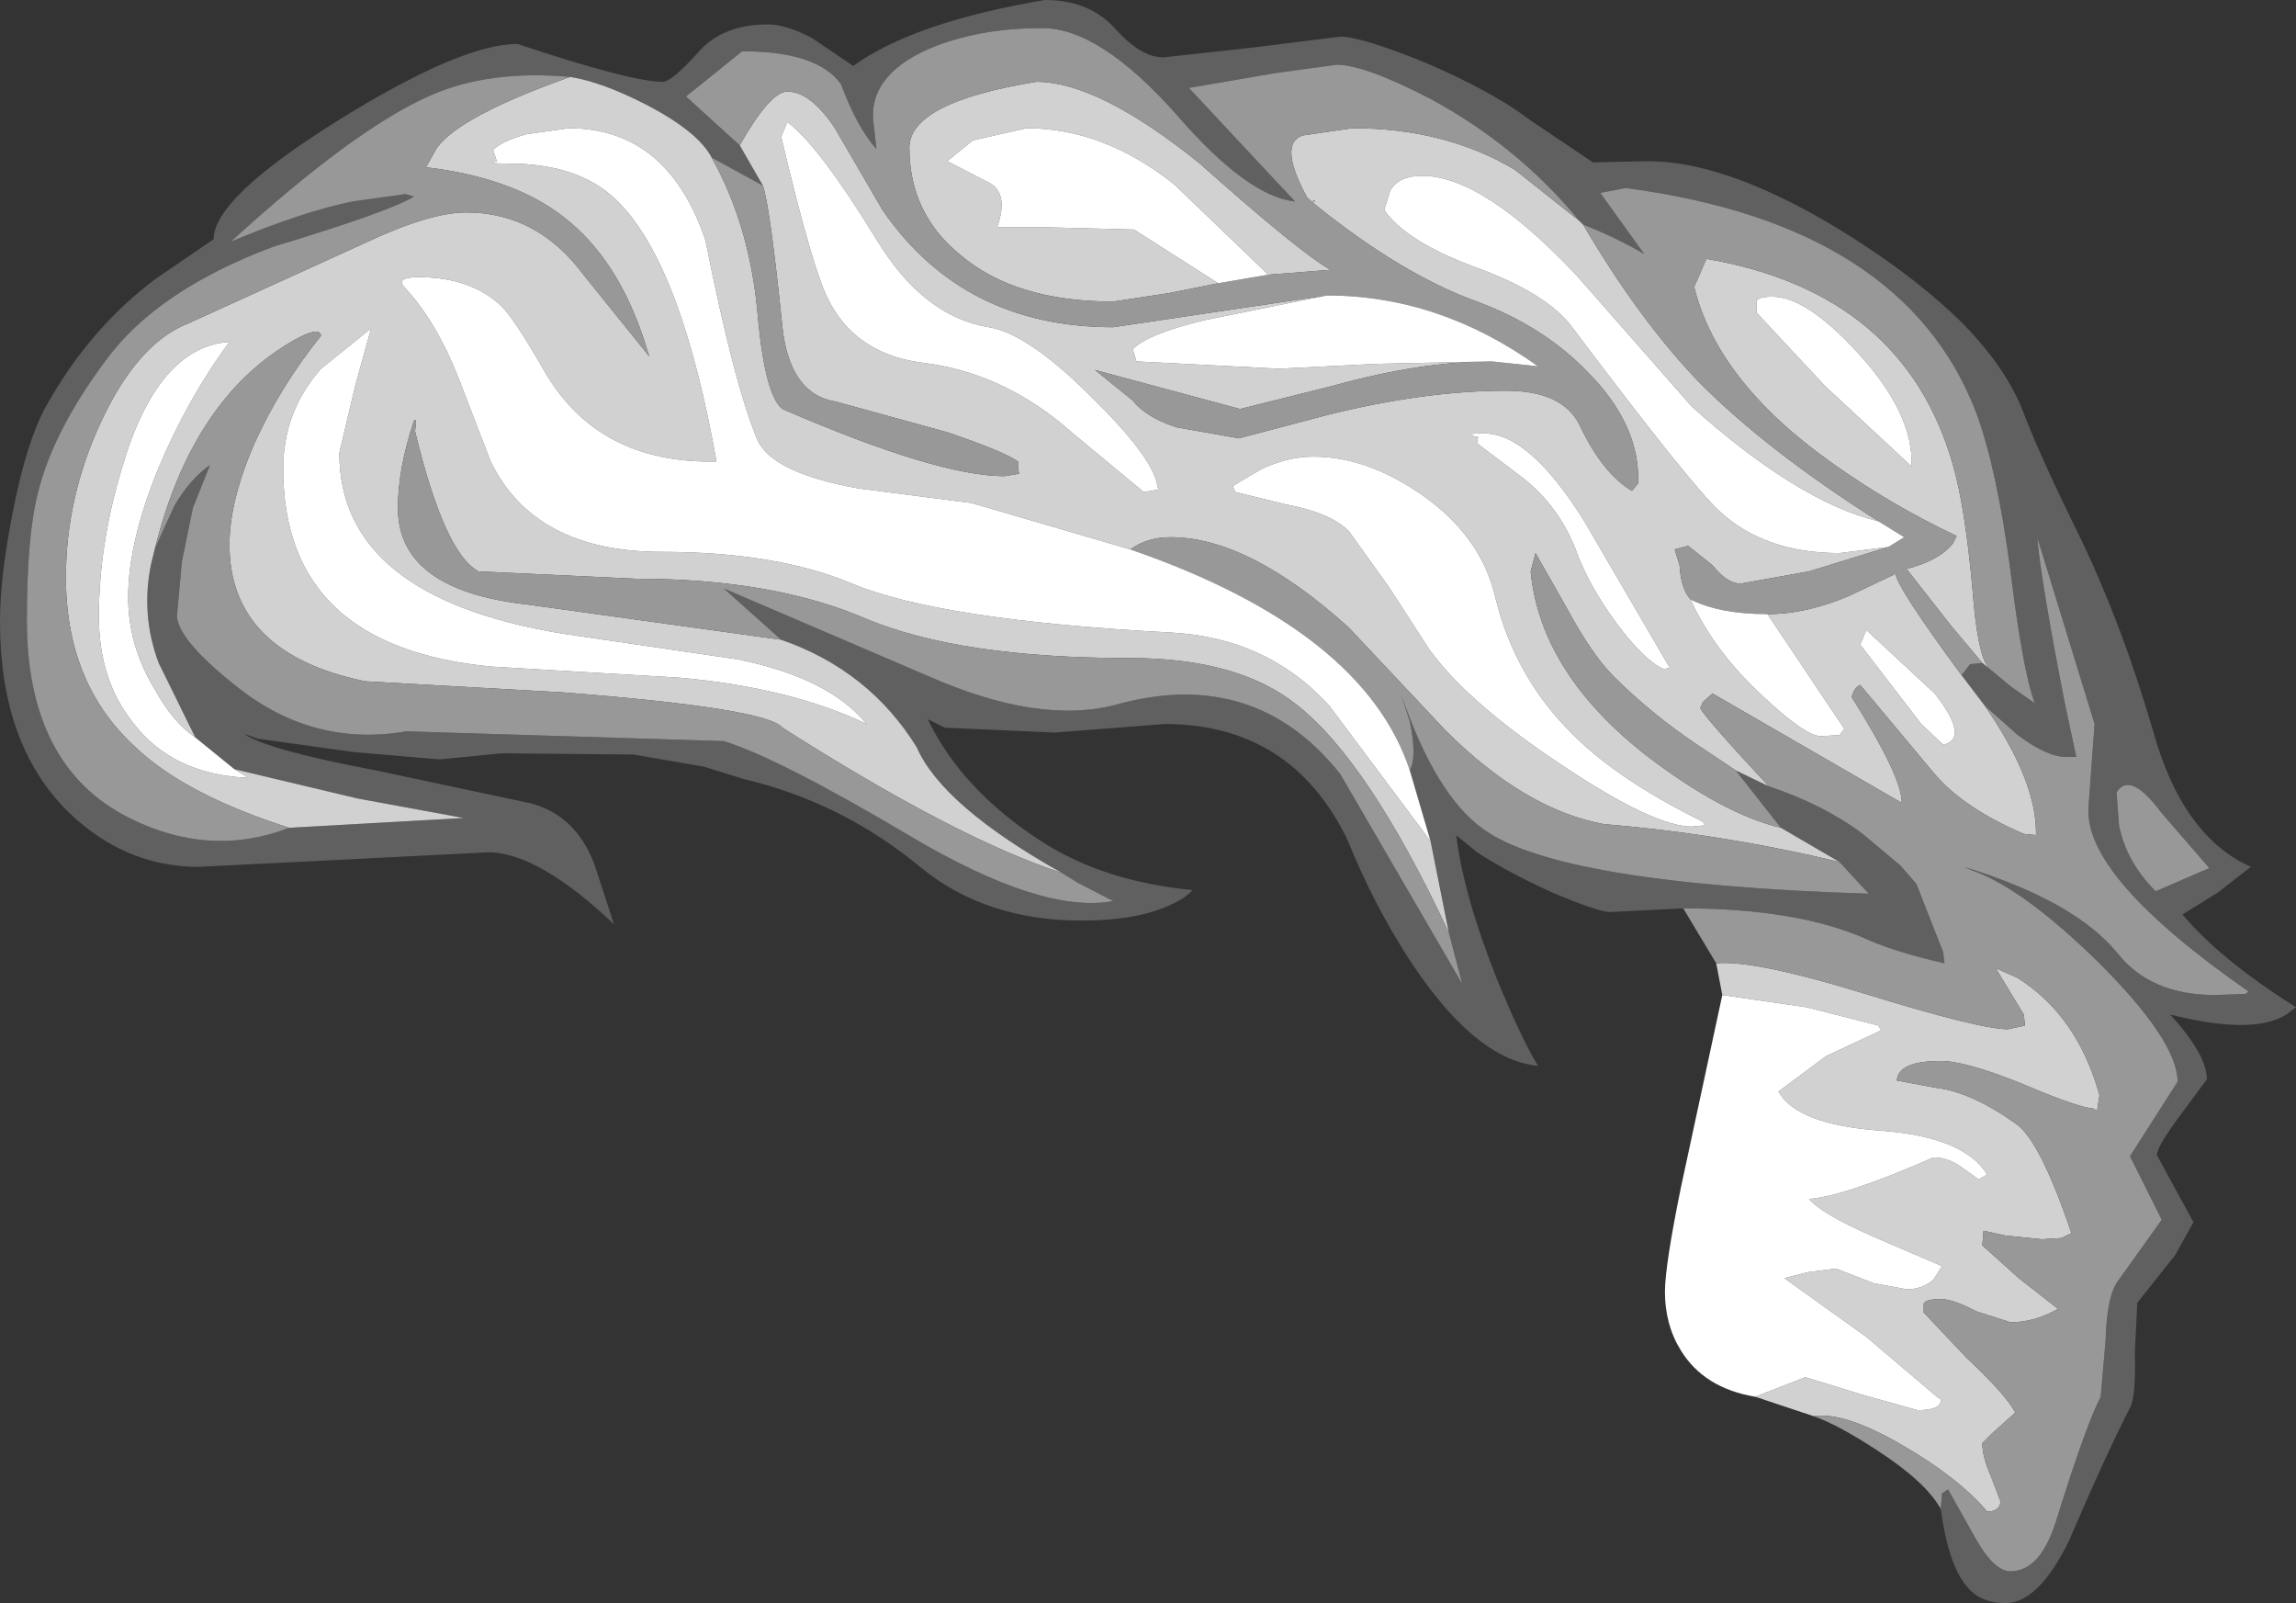<?xml version="1.0" encoding="UTF-8" standalone="no"?>
<svg xmlns:ffdec="https://www.free-decompiler.com/flash" xmlns:xlink="http://www.w3.org/1999/xlink" ffdec:objectType="shape" height="65.65px" width="94.05px" xmlns="http://www.w3.org/2000/svg">
  <rect width="100%" height="100%" fill="#333333" stroke="none"/>
  <g transform="matrix(1.0, 0.0, 0.0, 1.0, 59.8, 50.9)">
    <path d="M21.65 -23.55 L22.55 -22.8 23.55 -22.1 Q23.05 -23.45 22.55 -27.55 22.0 -31.7 21.15 -34.0 18.2 -41.7 6.8 -43.2 L5.75 -43.0 7.55 -40.5 Q6.35 -41.2 5.05 -41.7 L4.9 -41.85 Q2.4 -44.9 -1.2 -46.85 -3.9 -48.25 -5.05 -48.25 L-7.6 -47.9 -11.1 -47.3 -7.55 -43.5 -6.75 -42.65 Q-8.7 -42.85 -11.6 -46.2 -14.75 -49.75 -17.1 -49.75 -19.75 -49.75 -21.75 -48.9 -24.35 -47.75 -24.0 -45.7 L-23.9 -44.8 Q-24.7 -45.7 -25.35 -47.45 -26.3 -48.8 -29.4 -48.8 L-31.7 -46.95 -29.5 -44.95 -28.55 -43.3 -30.65 -44.45 Q-31.2 -45.5 -33.3 -46.6 -35.15 -47.55 -36.45 -47.75 -39.75 -48.05 -42.15 -47.0 -45.25 -45.65 -50.35 -41.0 -47.35 -42.25 -45.35 -42.65 L-43.2 -42.95 -42.85 -42.85 Q-43.8 -42.25 -48.6 -40.8 -53.4 -39.0 -55.5 -36.1 -57.65 -33.2 -58.25 -30.7 -58.7 -28.95 -58.7 -25.5 -58.7 -19.5 -54.5 -17.4 -51.2 -15.75 -47.95 -17.0 L-40.8 -17.4 -45.15 -18.2 -50.2 -19.4 -51.8 -20.7 -53.3 -23.75 Q-54.05 -25.75 -53.6 -27.85 L-53.45 -28.45 -52.65 -30.2 Q-52.0 -31.3 -51.2 -31.85 L-51.4 -31.35 -51.9 -30.1 -52.35 -27.9 -52.55 -25.7 Q-52.55 -24.7 -50.0 -22.7 -46.9 -20.3 -43.15 -20.95 L-30.15 -20.55 Q-27.9 -19.85 -22.5 -16.65 -17.1 -13.45 -14.2 -14.0 L-15.65 -14.75 -16.3 -15.15 Q-21.2 -17.9 -22.25 -20.3 -24.2 -23.45 -27.8 -24.7 L-30.15 -26.8 -21.75 -23.2 Q-17.2 -21.2 -14.05 -22.05 -8.4 -23.6 -4.9 -19.2 L0.1 -10.6 -0.45 -12.7 -1.2 -16.45 -2.05 -19.35 Q-1.75 -19.9 -2.05 -21.35 L-2.4 -22.45 Q-1.0 -18.35 0.95 -16.95 4.05 -14.7 16.75 -14.3 L15.55 -15.6 13.15 -17.0 11.3 -19.35 12.65 -18.7 Q14.9 -17.95 16.5 -16.75 L18.05 -15.45 18.7 -14.7 19.8 -11.9 19.85 -11.45 Q17.9 -11.9 16.75 -12.4 13.9 -13.7 9.15 -13.7 L6.15 -13.55 Q5.7 -13.55 3.9 -14.3 2.0 -15.15 0.7 -16.0 L-0.15 -16.7 Q0.15 -14.25 1.5 -10.85 2.5 -8.4 3.2 -7.25 0.6 -7.5 -2.1 -11.65 -3.55 -13.9 -4.6 -16.5 -6.9 -21.25 -12.1 -21.25 L-16.6 -20.9 -21.1 -21.1 -21.8 -21.45 Q-20.4 -18.55 -17.15 -16.45 -14.6 -14.8 -10.95 -14.45 -11.25 -14.1 -11.95 -13.8 -13.3 -13.2 -15.5 -13.2 -19.4 -13.2 -22.05 -15.35 -25.3 -18.05 -29.35 -19.0 L-30.95 -19.5 -33.85 -20.0 -39.25 -20.05 -41.8 -19.8 -45.3 -20.1 -49.25 -20.65 -49.8 -20.85 Q-48.9 -20.2 -44.4 -19.35 L-38.05 -18.0 Q-36.2 -17.5 -35.45 -15.5 L-34.65 -13.05 Q-37.65 -15.9 -39.7 -16.0 L-51.65 -15.4 Q-54.65 -15.4 -56.95 -17.6 -59.8 -20.35 -59.8 -25.45 -59.8 -27.25 -59.3 -29.8 -58.75 -32.7 -57.95 -34.2 -56.15 -37.45 -53.4 -39.5 L-51.05 -41.1 Q-51.05 -42.8 -45.9 -46.0 -40.9 -49.1 -38.6 -49.1 -33.95 -47.55 -32.65 -47.55 -32.3 -47.55 -31.25 -48.7 -30.25 -49.9 -28.35 -49.9 -27.6 -49.9 -26.55 -49.35 L-24.85 -48.2 Q-22.35 -50.0 -17.0 -50.9 -15.15 -50.9 -14.1 -49.7 -13.05 -48.55 -12.15 -48.55 L-8.5 -48.95 -4.9 -49.4 Q-4.05 -49.4 -1.45 -48.35 1.35 -47.15 2.85 -46.0 L5.45 -44.25 7.7 -44.3 Q10.75 -44.3 15.05 -41.8 18.5 -39.75 20.65 -37.6 22.35 -35.85 23.05 -34.1 23.7 -32.35 25.45 -28.8 27.15 -25.25 28.4 -20.95 29.6 -16.65 32.4 -15.4 L31.05 -14.35 29.6 -13.45 Q31.15 -11.6 34.25 -9.65 L33.85 -9.35 Q32.5 -8.5 29.1 -9.35 30.6 -7.7 30.6 -6.7 L29.6 -5.35 Q28.55 -3.95 28.55 -3.6 L30.05 -0.85 29.3 0.5 27.75 2.45 27.65 4.45 Q27.7 6.3 27.45 6.75 26.45 8.7 24.95 12.2 23.7 14.75 22.35 14.75 21.3 14.75 20.75 14.05 20.0 13.15 19.7 10.9 L19.75 10.25 20.0 10.1 21.15 12.15 Q21.9 13.45 22.55 13.45 23.8 13.45 24.45 11.3 25.65 7.45 26.25 6.3 L26.45 4.0 Q26.5 2.1 27.0 1.5 L28.75 -0.95 27.45 -3.55 29.4 -6.6 Q29.4 -8.25 26.2 -11.45 23.1 -14.5 21.0 -15.25 L20.65 -15.4 Q25.2 -14.0 26.95 -11.85 28.3 -10.15 30.95 -10.15 L32.2 -10.2 32.3 -10.3 Q25.55 -15.0 25.75 -17.85 L26.0 -21.25 23.65 -28.9 Q23.8 -27.1 24.8 -22.0 L25.25 -19.9 24.85 -19.9 Q24.05 -19.9 22.85 -20.8 L21.5 -22.0 20.55 -23.25 20.9 -23.7 21.4 -23.75 21.65 -23.55 M28.5 -14.4 L30.7 -15.35 28.75 -17.6 Q27.45 -19.35 26.9 -18.45 L27.0 -17.1 Q27.3 -15.6 28.5 -14.4" fill="#606060" fill-rule="evenodd" stroke="none"/>
    <path d="M5.05 -41.7 Q7.35 -37.8 9.75 -35.3 12.5 -32.5 17.15 -29.55 13.85 -30.35 9.5 -34.25 L4.8 -39.6 Q0.95 -43.7 -1.55 -43.7 -2.5 -43.7 -2.85 -43.1 L-3.1 -42.3 Q-2.2 -41.0 0.65 -39.95 3.55 -38.9 4.6 -37.5 9.45 -31.05 10.65 -29.95 12.5 -28.25 15.55 -28.25 L17.55 -28.5 14.3 -27.5 11.5 -27.0 Q10.95 -27.0 10.35 -27.75 L9.35 -28.55 8.8 -28.4 9.0 -27.75 Q9.05 -26.8 9.45 -26.35 10.4 -24.25 12.4 -22.4 14.15 -20.75 14.8 -20.75 L15.55 -20.8 15.75 -21.05 12.6 -25.75 Q14.2 -25.75 15.95 -26.5 L17.85 -27.4 Q17.9 -26.85 20.55 -23.25 L21.5 -22.0 Q23.65 -18.9 23.6 -16.7 L23.1 -16.75 Q20.65 -17.8 19.45 -19.2 L16.4 -22.85 Q16.15 -22.75 16.05 -22.35 18.1 -19.1 18.1 -18.05 L18.05 -18.05 10.35 -22.5 9.95 -22.15 9.85 -21.9 Q10.0 -21.55 12.65 -18.7 L11.3 -19.35 9.8 -20.35 Q7.85 -21.65 6.3 -23.2 5.4 -24.1 4.35 -26.05 L3.1 -28.25 2.9 -27.5 Q3.3 -23.35 7.65 -19.95 10.8 -17.55 13.15 -17.0 L15.55 -15.6 Q10.75 -16.75 5.9 -17.15 2.65 -17.75 -0.6 -21.0 L-4.55 -25.2 Q-8.65 -28.9 -11.85 -28.9 -12.8 -28.9 -13.5 -28.4 L-20.0 -30.3 -24.65 -30.9 Q-28.25 -31.55 -28.8 -32.95 -29.75 -35.25 -30.9 -41.05 -32.45 -45.65 -36.5 -45.65 L-38.25 -45.4 Q-39.3 -45.1 -39.6 -44.75 L-39.45 -44.3 Q-39.95 -44.2 -38.95 -44.2 -35.9 -44.2 -34.35 -42.5 -31.85 -39.85 -30.45 -32.0 -35.3 -31.9 -37.5 -35.7 -38.7 -37.8 -39.25 -38.35 -40.5 -39.55 -42.65 -39.55 -43.65 -39.55 -43.2 -39.1 -41.95 -37.75 -41.05 -35.5 L-39.7 -32.0 Q-37.9 -28.3 -32.7 -28.3 -28.0 -28.3 -24.9 -27.0 -21.3 -25.5 -11.9 -25.0 -7.9 -24.8 -5.35 -22.0 L-1.2 -16.45 -0.45 -12.7 Q-3.75 -19.75 -6.7 -22.05 -9.1 -23.95 -13.5 -23.95 -20.45 -23.95 -24.3 -25.55 -28.1 -27.2 -33.75 -27.2 L-40.2 -27.5 Q-41.6 -28.25 -42.8 -33.25 -42.7 -33.85 -42.85 -33.65 -43.5 -31.7 -43.5 -30.1 -43.5 -26.75 -38.25 -26.15 L-27.8 -24.7 Q-24.2 -23.45 -22.25 -20.3 -21.2 -17.9 -16.3 -15.15 -20.6 -16.55 -27.75 -21.1 -28.4 -21.9 -36.8 -22.55 L-44.85 -23.0 Q-50.4 -24.15 -50.4 -28.6 -50.4 -30.4 -49.35 -32.8 -48.3 -35.1 -46.65 -37.15 -46.7 -37.55 -47.7 -37.0 -51.9 -34.65 -53.45 -28.45 L-53.6 -27.85 Q-54.05 -25.75 -53.3 -23.75 L-51.8 -20.7 Q-52.7 -21.3 -53.45 -22.65 -54.55 -24.45 -54.55 -26.45 -54.55 -28.7 -53.3 -31.75 -52.1 -34.6 -50.4 -36.9 -53.35 -36.7 -54.8 -31.75 -55.75 -28.6 -55.75 -25.65 -55.75 -23.05 -54.35 -21.3 -52.75 -19.2 -49.7 -19.05 L-49.7 -19.1 -50.2 -19.4 -45.15 -18.2 -40.8 -17.4 -47.95 -17.0 Q-52.2 -18.35 -54.25 -20.3 -57.1 -22.9 -57.1 -27.25 -57.1 -30.55 -55.65 -33.65 -54.15 -36.85 -52.1 -37.65 L-44.85 -40.95 Q-42.2 -42.2 -40.7 -42.2 -37.8 -42.2 -35.9 -39.65 L-33.2 -36.3 -33.25 -36.45 Q-34.3 -40.0 -36.45 -41.8 -38.55 -43.6 -42.35 -44.05 L-41.9 -44.85 Q-40.95 -46.15 -36.45 -47.75 -35.15 -47.55 -33.3 -46.6 -31.2 -45.5 -30.65 -44.45 -29.05 -41.6 -28.75 -37.85 -28.45 -34.7 -27.75 -34.15 -21.4 -31.4 -18.65 -31.4 L-18.05 -31.5 -18.1 -31.7 -18.1 -32.0 Q-18.65 -32.4 -21.0 -33.2 L-25.55 -34.45 Q-27.45 -34.75 -27.75 -37.5 -28.25 -42.4 -28.55 -43.3 L-29.5 -44.95 Q-28.25 -47.15 -27.55 -47.15 -26.6 -47.15 -25.6 -45.65 L-23.65 -42.3 Q-20.35 -37.5 -14.2 -37.5 L-11.85 -37.85 -5.45 -38.8 -10.4 -37.8 Q-12.75 -37.25 -13.4 -36.6 L-13.25 -36.1 -7.4 -35.8 -3.4 -36.0 1.3 -36.1 Q-1.6 -36.1 -5.2 -35.1 L-9.0 -34.15 -14.95 -35.75 -13.4 -34.5 Q-12.85 -33.8 -11.6 -33.4 L-9.05 -32.95 -5.45 -33.9 Q-1.45 -34.9 1.9 -34.9 4.2 -34.9 4.9 -33.5 5.85 -31.5 7.05 -30.8 L7.3 -31.1 Q7.4 -33.5 5.2 -35.7 3.4 -37.55 0.7 -38.55 -2.35 -39.65 -5.9 -42.5 L-6.25 -42.8 Q-7.45 -45.0 -6.45 -45.35 L-4.4 -45.65 Q-0.6 -45.65 2.25 -43.95 L4.9 -41.85 5.05 -41.7 M21.4 -23.75 L20.1 -25.3 18.3 -27.6 Q19.65 -27.95 20.2 -28.65 L20.35 -28.95 Q17.7 -30.2 15.3 -31.9 10.55 -35.25 9.6 -39.15 L10.1 -40.3 Q18.2 -38.9 20.2 -31.85 20.7 -30.1 21.0 -26.75 21.2 -24.1 21.65 -23.55 L21.4 -23.75 M14.5 7.1 L12.1 6.3 14.15 5.5 16.6 6.25 18.75 6.85 Q19.75 6.85 19.7 6.4 L19.6 6.35 16.65 3.85 13.3 1.45 13.45 1.4 14.25 1.2 15.4 1.05 16.95 1.65 18.3 1.9 Q18.95 1.9 19.4 1.5 L19.75 0.95 16.95 -0.25 Q14.8 -1.2 14.3 -1.8 15.75 -1.9 19.4 -3.5 20.0 -3.5 20.55 -3.1 L21.25 -2.6 21.6 -2.8 Q20.65 -4.35 17.2 -4.6 13.8 -4.85 13.05 -6.2 L15.0 -7.65 17.25 -8.7 17.15 -8.9 14.2 -9.65 10.75 -10.15 10.5 -11.45 Q12.05 -11.6 16.6 -10.2 21.3 -8.75 22.45 -8.75 L23.15 -8.9 23.1 -9.35 21.95 -11.25 22.85 -10.85 Q25.3 -9.3 26.2 -6.05 L26.1 -5.4 25.95 -5.5 Q25.3 -5.55 22.95 -6.55 20.7 -7.45 19.7 -7.45 17.95 -7.45 17.9 -6.65 L19.5 -6.35 Q20.9 -6.2 22.75 -4.9 23.75 -4.25 25.05 -0.4 L24.65 -0.2 23.85 -0.15 22.35 -0.3 21.45 -0.5 21.4 0.1 22.9 1.45 24.5 2.7 Q23.55 3.25 22.55 3.25 L21.15 2.8 Q20.2 2.3 19.7 2.3 19.05 2.3 19.0 2.5 L19.0 2.85 20.75 4.7 Q22.4 6.25 22.75 6.95 L21.8 7.8 21.4 8.2 Q21.4 8.75 21.75 9.55 L22.15 10.6 Q22.1 11.0 21.6 11.0 20.4 9.6 18.15 8.3 15.75 6.9 14.5 7.1 M18.5 -31.8 Q18.6 -33.95 16.3 -36.45 14.2 -38.75 12.8 -38.75 12.2 -38.75 12.15 -38.55 L12.15 -38.1 14.95 -35.1 18.5 -31.8 M8.6 -23.55 L5.1 -29.55 Q2.85 -33.15 1.0 -33.15 0.0 -33.15 0.75 -33.0 L0.7 -32.75 2.55 -31.35 Q4.1 -30.15 4.8 -28.25 5.3 -26.9 6.4 -25.4 7.55 -23.85 8.35 -23.5 L8.6 -23.55 M9.95 -17.25 Q6.5 -18.95 4.65 -20.8 2.25 -23.15 1.45 -26.45 0.85 -29.0 -1.65 -30.7 -3.85 -32.2 -6.0 -32.2 -7.1 -32.2 -8.2 -31.65 L-9.3 -31.0 -9.2 -30.75 -7.15 -30.25 Q-5.3 -29.9 -4.55 -29.15 L-2.9 -26.85 -1.25 -24.3 Q0.35 -22.1 4.2 -19.55 7.95 -17.05 9.5 -17.05 L10.05 -17.1 9.95 -17.25 M19.8 -20.4 Q20.9 -20.65 19.45 -22.5 L16.65 -25.1 16.4 -24.5 18.9 -21.25 19.8 -20.4 M-45.9 -32.35 L-45.25 -35.1 -44.6 -37.45 -46.65 -35.8 Q-48.2 -34.05 -48.2 -31.7 -48.2 -24.4 -39.65 -23.6 L-32.0 -23.15 Q-27.45 -22.75 -24.3 -21.25 -25.85 -23.15 -29.6 -23.9 L-36.75 -24.95 Q-45.9 -26.45 -45.9 -32.35 M-9.9 -39.3 L-11.9 -38.9 -14.2 -38.55 Q-18.2 -38.55 -20.45 -40.45 -22.55 -42.15 -22.55 -44.85 -22.55 -46.7 -17.35 -47.55 -14.8 -47.55 -10.65 -44.2 -6.55 -40.55 -5.3 -39.85 L-7.85 -39.65 -11.7 -43.35 Q-14.6 -45.65 -17.75 -45.65 L-19.95 -45.15 -21.0 -44.3 -19.35 -43.45 Q-18.45 -43.05 -18.95 -41.6 L-17.25 -41.6 -13.35 -41.5 -9.9 -39.3 M-6.05 -42.65 L-5.95 -42.65 -5.95 -42.7 -6.05 -42.65 M-12.4 -31.05 Q-12.6 -32.2 -15.1 -34.65 -17.7 -37.25 -19.3 -37.5 -22.0 -37.95 -23.9 -41.1 -26.3 -45.0 -27.55 -45.9 L-27.8 -45.3 Q-26.75 -40.85 -26.1 -39.15 -25.05 -36.45 -22.05 -36.05 -18.65 -35.65 -15.85 -33.15 L-12.95 -30.75 -12.35 -30.85 -12.4 -31.05" fill="#d1d1d1" fill-rule="evenodd" stroke="none"/>
    <path d="M5.05 -41.7 Q6.35 -41.2 7.55 -40.5 L5.75 -43.0 6.8 -43.2 Q18.2 -41.7 21.15 -34.0 22.0 -31.7 22.55 -27.55 23.05 -23.45 23.55 -22.1 L22.55 -22.8 21.65 -23.55 Q21.2 -24.1 21.0 -26.75 20.7 -30.1 20.2 -31.85 18.2 -38.9 10.1 -40.3 L9.6 -39.15 Q10.55 -35.25 15.3 -31.9 17.7 -30.2 20.35 -28.95 L20.2 -28.65 Q19.65 -27.95 18.3 -27.6 L20.1 -25.3 21.4 -23.75 20.9 -23.7 20.55 -23.25 Q17.9 -26.85 17.85 -27.4 L15.95 -26.5 Q14.2 -25.75 12.6 -25.75 10.65 -25.75 9.45 -26.35 9.05 -26.8 9.0 -27.75 L8.8 -28.4 9.35 -28.55 10.35 -27.75 Q10.95 -27.0 11.5 -27.0 L14.3 -27.5 17.55 -28.5 18.2 -28.9 17.15 -29.55 Q12.5 -32.5 9.75 -35.3 7.35 -37.8 5.05 -41.7 M19.7 10.9 Q19.1 9.8 17.1 8.5 15.5 7.45 14.5 7.1 15.75 6.9 18.15 8.3 20.4 9.6 21.6 11.0 22.1 11.0 22.15 10.6 L21.75 9.55 Q21.4 8.75 21.4 8.2 L21.8 7.8 22.75 6.95 Q22.4 6.25 20.75 4.7 L19.0 2.85 19.0 2.5 Q19.05 2.3 19.7 2.3 20.2 2.3 21.15 2.8 L22.55 3.25 Q23.55 3.25 24.5 2.7 L22.9 1.45 21.4 0.1 21.45 -0.5 22.35 -0.3 23.85 -0.15 24.65 -0.2 25.05 -0.4 Q23.75 -4.25 22.75 -4.9 20.9 -6.2 19.5 -6.35 L17.9 -6.65 Q17.95 -7.45 19.7 -7.45 20.7 -7.45 22.95 -6.55 25.3 -5.55 25.95 -5.5 L26.1 -5.4 26.2 -6.05 Q25.3 -9.3 22.85 -10.85 L21.95 -11.25 23.1 -9.35 23.15 -8.9 22.45 -8.75 Q21.3 -8.75 16.6 -10.2 12.05 -11.6 10.5 -11.45 L9.15 -13.7 Q13.9 -13.7 16.75 -12.4 17.9 -11.9 19.85 -11.45 L19.8 -11.9 18.7 -14.7 18.05 -15.45 16.5 -16.75 Q14.9 -17.95 12.65 -18.7 10.0 -21.55 9.85 -21.9 L9.95 -22.15 10.35 -22.5 18.05 -18.05 18.1 -18.05 Q18.1 -19.1 16.05 -22.35 16.15 -22.75 16.4 -22.85 L19.45 -19.2 Q20.65 -17.8 23.1 -16.75 L23.6 -16.7 Q23.65 -18.9 21.5 -22.0 L22.85 -20.8 Q24.05 -19.9 24.85 -19.9 L25.25 -19.9 24.8 -22.0 Q23.8 -27.1 23.65 -28.9 L26.0 -21.25 25.75 -17.85 Q25.55 -15.0 32.3 -10.3 L32.2 -10.2 30.95 -10.15 Q28.3 -10.15 26.95 -11.85 25.2 -14.0 20.65 -15.4 L21.0 -15.25 Q23.1 -14.5 26.2 -11.45 29.4 -8.25 29.4 -6.6 L27.45 -3.55 28.75 -0.95 27.0 1.5 Q26.5 2.1 26.45 4.0 L26.25 6.3 Q25.65 7.45 24.45 11.3 23.8 13.45 22.55 13.45 21.9 13.45 21.15 12.15 L20.0 10.1 19.75 10.25 19.7 10.9 M11.3 -19.35 L13.15 -17.0 Q10.8 -17.55 7.65 -19.95 3.3 -23.35 2.9 -27.5 L3.1 -28.25 4.35 -26.05 Q5.4 -24.1 6.3 -23.2 7.85 -21.65 9.8 -20.35 L11.3 -19.35 M15.55 -15.6 L16.75 -14.3 Q4.05 -14.7 0.95 -16.95 -1.0 -18.35 -2.4 -22.45 L-2.05 -21.35 Q-1.75 -19.9 -2.05 -19.35 -3.95 -25.1 -13.5 -28.4 -12.8 -28.9 -11.85 -28.9 -8.65 -28.9 -4.55 -25.2 L-0.6 -21.0 Q2.65 -17.75 5.9 -17.15 10.75 -16.75 15.55 -15.6 M-0.45 -12.7 L0.1 -10.6 -4.9 -19.2 Q-8.4 -23.6 -14.05 -22.05 -17.2 -21.2 -21.75 -23.2 L-30.15 -26.8 -27.8 -24.7 -38.25 -26.15 Q-43.5 -26.75 -43.5 -30.1 -43.5 -31.7 -42.85 -33.65 -42.7 -33.85 -42.8 -33.25 -41.6 -28.25 -40.2 -27.5 L-33.75 -27.2 Q-28.1 -27.2 -24.3 -25.55 -20.45 -23.95 -13.5 -23.95 -9.1 -23.95 -6.7 -22.05 -3.75 -19.75 -0.45 -12.7 M-16.3 -15.15 L-15.65 -14.75 -14.2 -14.0 Q-17.1 -13.45 -22.5 -16.65 -27.9 -19.85 -30.15 -20.55 L-43.15 -20.95 Q-46.9 -20.3 -50.0 -22.7 -52.55 -24.7 -52.55 -25.7 L-52.35 -27.9 -51.9 -30.1 -51.4 -31.35 -51.2 -31.85 Q-52.0 -31.3 -52.65 -30.2 L-53.45 -28.45 Q-51.9 -34.65 -47.7 -37.0 -46.7 -37.55 -46.65 -37.15 -48.3 -35.1 -49.35 -32.8 -50.4 -30.4 -50.4 -28.6 -50.4 -24.15 -44.85 -23.0 L-36.8 -22.55 Q-28.4 -21.9 -27.75 -21.1 -20.6 -16.55 -16.3 -15.15 M-47.95 -17.0 Q-51.2 -15.75 -54.5 -17.4 -58.7 -19.5 -58.7 -25.5 -58.7 -28.95 -58.25 -30.7 -57.65 -33.2 -55.5 -36.1 -53.4 -39.0 -48.6 -40.8 -43.8 -42.25 -42.85 -42.85 L-43.2 -42.95 -45.35 -42.65 Q-47.35 -42.25 -50.35 -41.0 -45.25 -45.65 -42.15 -47.0 -39.75 -48.05 -36.45 -47.75 -40.95 -46.15 -41.9 -44.85 L-42.35 -44.05 Q-38.55 -43.6 -36.45 -41.8 -34.3 -40.0 -33.25 -36.45 L-33.2 -36.3 -35.9 -39.65 Q-37.8 -42.2 -40.7 -42.2 -42.2 -42.2 -44.85 -40.95 L-52.1 -37.65 Q-54.15 -36.85 -55.65 -33.65 -57.1 -30.55 -57.1 -27.25 -57.1 -22.9 -54.25 -20.3 -52.2 -18.35 -47.95 -17.0 M-30.65 -44.45 L-28.55 -43.3 Q-28.25 -42.4 -27.75 -37.5 -27.45 -34.75 -25.55 -34.45 L-21.0 -33.2 Q-18.65 -32.4 -18.1 -32.0 L-18.1 -31.7 -18.05 -31.5 -18.65 -31.4 Q-21.4 -31.4 -27.75 -34.15 -28.45 -34.7 -28.75 -37.85 -29.05 -41.6 -30.65 -44.45 M-29.5 -44.95 L-31.7 -46.95 -29.4 -48.8 Q-26.3 -48.8 -25.35 -47.45 -24.7 -45.7 -23.9 -44.8 L-24.0 -45.7 Q-24.35 -47.75 -21.75 -48.9 -19.75 -49.75 -17.1 -49.75 -14.75 -49.75 -11.6 -46.2 -8.7 -42.85 -6.75 -42.65 L-7.55 -43.5 -11.1 -47.3 -7.6 -47.9 -5.05 -48.25 Q-3.9 -48.25 -1.2 -46.85 2.4 -44.9 4.9 -41.85 L2.25 -43.95 Q-0.6 -45.65 -4.4 -45.65 L-6.45 -45.35 Q-7.45 -45.0 -6.25 -42.8 L-5.9 -42.5 Q-2.35 -39.65 0.7 -38.55 3.4 -37.55 5.2 -35.7 7.4 -33.5 7.3 -31.1 L7.05 -30.8 Q5.85 -31.5 4.9 -33.5 4.2 -34.9 1.9 -34.9 -1.45 -34.9 -5.45 -33.9 L-9.05 -32.95 -11.6 -33.4 Q-12.85 -33.8 -13.4 -34.5 L-14.95 -35.75 -9.0 -34.15 -5.2 -35.1 Q-1.6 -36.1 1.3 -36.1 L3.2 -35.9 Q-0.85 -38.8 -5.45 -38.8 L-11.85 -37.85 -14.2 -37.5 Q-20.35 -37.5 -23.65 -42.3 L-25.6 -45.65 Q-26.6 -47.15 -27.55 -47.15 -28.25 -47.15 -29.5 -44.95 M28.5 -14.4 Q27.3 -15.6 27.0 -17.1 L26.9 -18.45 Q27.45 -19.35 28.75 -17.6 L30.7 -15.35 28.5 -14.4 M-7.85 -39.65 L-5.3 -39.85 Q-6.55 -40.55 -10.65 -44.2 -14.8 -47.55 -17.35 -47.55 -22.55 -46.7 -22.55 -44.85 -22.55 -42.15 -20.45 -40.45 -18.2 -38.55 -14.2 -38.55 L-11.9 -38.9 -9.9 -39.3 -7.85 -39.65 M-6.05 -42.65 L-5.95 -42.7 -5.95 -42.65 -6.05 -42.65" fill="#989898" fill-rule="evenodd" stroke="none"/>
    <path d="M17.15 -29.55 L18.2 -28.9 17.55 -28.5 15.55 -28.25 Q12.5 -28.25 10.65 -29.95 9.45 -31.05 4.6 -37.5 3.55 -38.9 0.65 -39.95 -2.2 -41.0 -3.1 -42.3 L-2.85 -43.1 Q-2.5 -43.7 -1.55 -43.7 0.95 -43.7 4.8 -39.6 L9.5 -34.25 Q13.85 -30.35 17.15 -29.55 M9.45 -26.35 Q10.65 -25.75 12.6 -25.75 L15.75 -21.05 15.55 -20.8 14.8 -20.75 Q14.15 -20.75 12.4 -22.4 10.4 -24.25 9.45 -26.35 M12.1 6.3 Q10.0 5.95 9.05 4.4 8.4 3.35 8.4 2.0 8.4 0.95 9.05 -2.25 L10.75 -10.15 14.2 -9.65 17.15 -8.9 17.25 -8.7 15.0 -7.65 13.05 -6.2 Q13.8 -4.85 17.2 -4.6 20.65 -4.35 21.6 -2.8 L21.25 -2.6 20.55 -3.1 Q20.0 -3.5 19.4 -3.5 15.75 -1.9 14.3 -1.8 14.8 -1.2 16.95 -0.25 L19.75 0.95 19.4 1.5 Q18.95 1.9 18.3 1.9 L16.95 1.65 15.4 1.05 14.25 1.2 13.45 1.4 13.3 1.45 16.65 3.85 19.6 6.35 19.7 6.4 Q19.75 6.85 18.75 6.85 L16.6 6.25 14.15 5.5 12.1 6.3 M-2.05 -19.35 L-1.2 -16.45 -5.35 -22.0 Q-7.9 -24.8 -11.9 -25.0 -21.3 -25.5 -24.9 -27.0 -28.0 -28.3 -32.7 -28.3 -37.9 -28.3 -39.7 -32.0 L-41.05 -35.5 Q-41.95 -37.75 -43.2 -39.1 -43.65 -39.55 -42.65 -39.55 -40.5 -39.55 -39.25 -38.35 -38.7 -37.8 -37.5 -35.7 -35.3 -31.9 -30.45 -32.0 -31.85 -39.85 -34.35 -42.5 -35.9 -44.2 -38.95 -44.2 -39.95 -44.2 -39.45 -44.3 L-39.6 -44.75 Q-39.3 -45.1 -38.25 -45.4 L-36.5 -45.65 Q-32.45 -45.65 -30.9 -41.05 -29.75 -35.25 -28.8 -32.95 -28.25 -31.55 -24.65 -30.9 L-20.0 -30.3 -13.5 -28.4 Q-3.95 -25.1 -2.05 -19.35 M-51.8 -20.7 L-50.2 -19.4 -49.7 -19.1 -49.7 -19.05 Q-52.75 -19.2 -54.35 -21.3 -55.75 -23.05 -55.75 -25.65 -55.75 -28.6 -54.8 -31.75 -53.35 -36.7 -50.4 -36.9 -52.1 -34.6 -53.3 -31.75 -54.55 -28.7 -54.55 -26.45 -54.55 -24.45 -53.45 -22.65 -52.7 -21.3 -51.8 -20.7 M18.5 -31.8 L14.95 -35.1 12.15 -38.1 12.15 -38.55 Q12.2 -38.75 12.8 -38.75 14.2 -38.75 16.3 -36.45 18.6 -33.95 18.5 -31.8 M1.3 -36.1 L-3.4 -36.0 -7.4 -35.8 -13.25 -36.1 -13.4 -36.6 Q-12.75 -37.25 -10.4 -37.8 L-5.45 -38.8 Q-0.85 -38.8 3.2 -35.9 L1.3 -36.1 M8.6 -23.55 L8.35 -23.5 Q7.55 -23.85 6.4 -25.4 5.3 -26.9 4.8 -28.25 4.1 -30.15 2.55 -31.35 L0.7 -32.75 0.75 -33.0 Q0.0 -33.15 1.0 -33.15 2.85 -33.15 5.1 -29.55 L8.6 -23.55 M19.8 -20.4 L18.9 -21.25 16.4 -24.5 16.65 -25.1 19.45 -22.5 Q20.9 -20.65 19.8 -20.4 M9.95 -17.25 L10.05 -17.1 9.5 -17.05 Q7.95 -17.05 4.2 -19.55 0.35 -22.1 -1.25 -24.3 L-2.9 -26.85 -4.55 -29.15 Q-5.3 -29.9 -7.15 -30.25 L-9.2 -30.75 -9.3 -31.0 -8.2 -31.65 Q-7.1 -32.2 -6.0 -32.2 -3.85 -32.2 -1.65 -30.7 0.85 -29.0 1.45 -26.45 2.25 -23.15 4.65 -20.8 6.5 -18.95 9.95 -17.25 M-45.9 -32.35 Q-45.9 -26.45 -36.75 -24.95 L-29.6 -23.9 Q-25.85 -23.15 -24.3 -21.25 -27.45 -22.75 -32.0 -23.15 L-39.65 -23.6 Q-48.2 -24.4 -48.2 -31.7 -48.2 -34.05 -46.65 -35.8 L-44.6 -37.45 -45.25 -35.1 -45.9 -32.35 M-9.9 -39.3 L-13.35 -41.5 -17.25 -41.6 -18.95 -41.6 Q-18.45 -43.05 -19.35 -43.45 L-21.0 -44.3 -19.95 -45.15 -17.75 -45.65 Q-14.6 -45.65 -11.7 -43.35 L-7.85 -39.65 -9.9 -39.3 M-12.4 -31.05 L-12.35 -30.85 -12.95 -30.75 -15.85 -33.15 Q-18.65 -35.65 -22.05 -36.05 -25.05 -36.45 -26.1 -39.15 -26.75 -40.85 -27.8 -45.3 L-27.55 -45.9 Q-26.3 -45.0 -23.9 -41.1 -22.0 -37.95 -19.3 -37.5 -17.7 -37.25 -15.1 -34.65 -12.6 -32.2 -12.4 -31.05" fill="#ffffff" fill-rule="evenodd" stroke="none"/>
  </g>
</svg>
